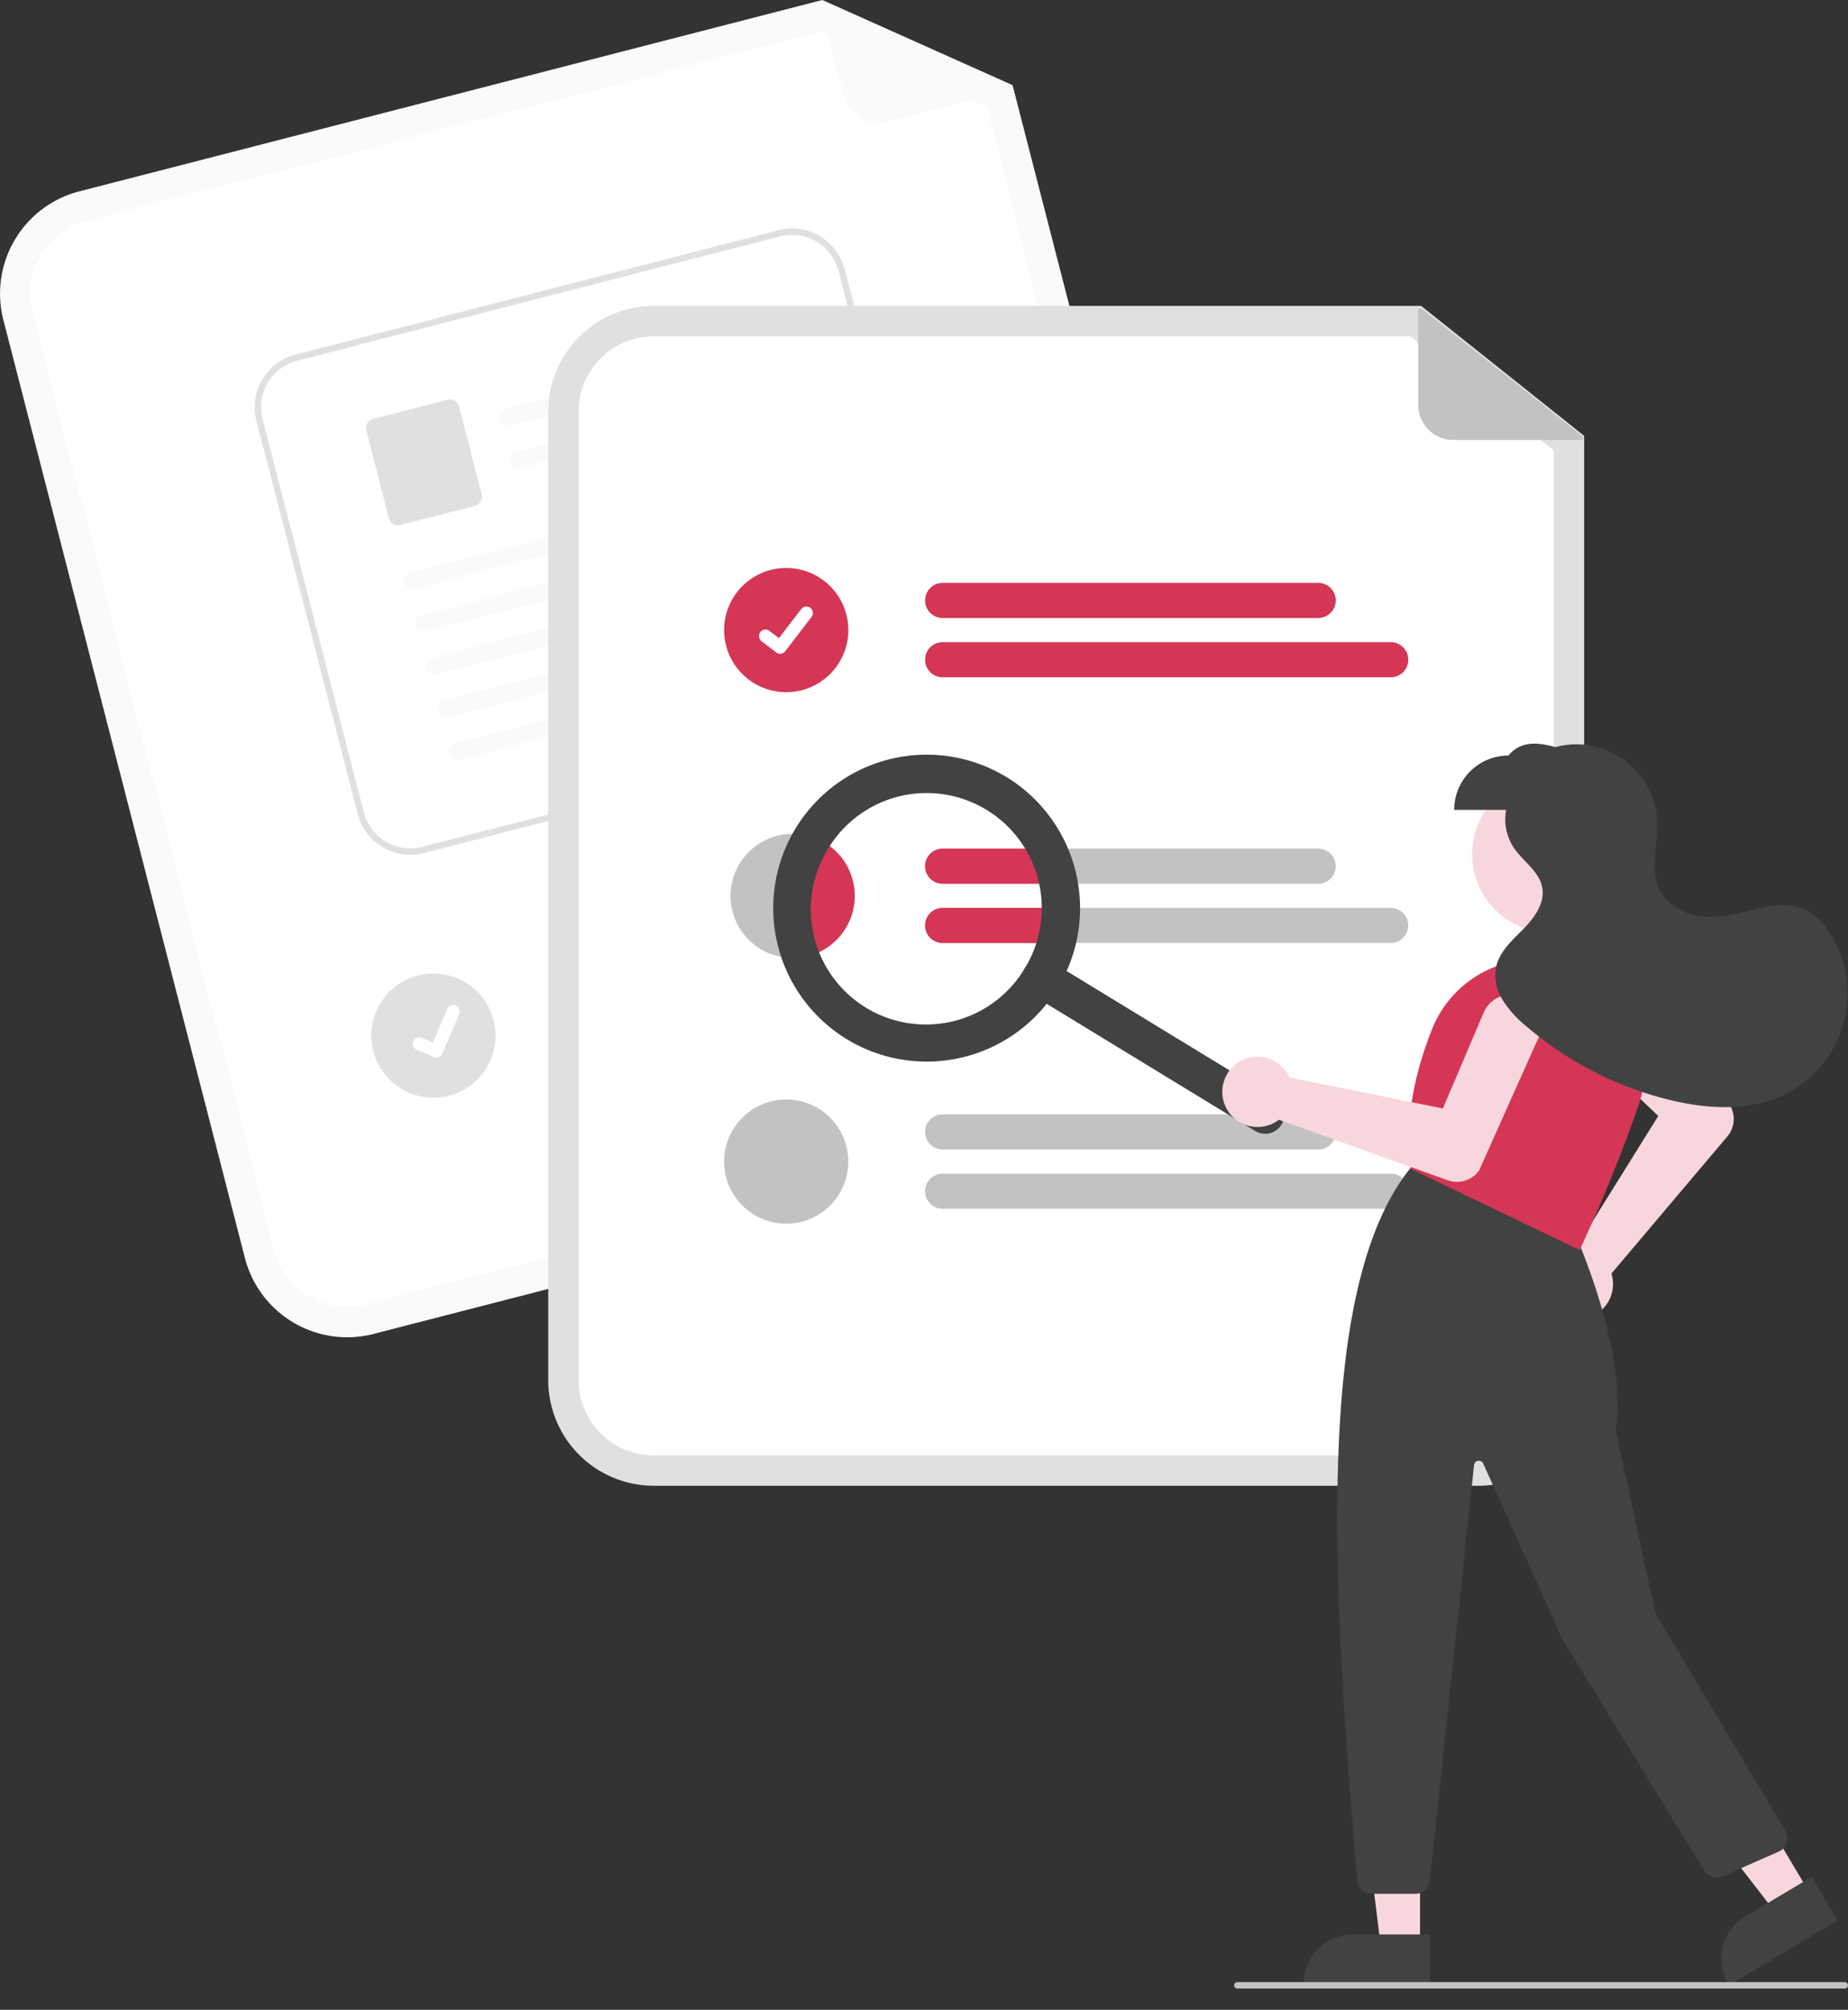 <svg width="80" height="87" fill="none" xmlns="http://www.w3.org/2000/svg"><rect width="100%" height="100%" fill="#333333" stroke="none"/><g clip-path="url(#clip0_34_23510)"><path d="M50.746 48.839l-34.58 8.905a4.573 4.573 0 01-5.563-3.285L.145 13.847a4.573 4.573 0 013.284-5.562L35.6 0l8.234 3.686 10.195 39.59a4.573 4.573 0 01-3.284 5.563z" fill="#F8FAFB"/><path d="M3.757 9.557a3.256 3.256 0 00-2.339 3.96L11.877 54.13a3.256 3.256 0 003.96 2.339l34.582-8.905a3.256 3.256 0 002.338-3.96L42.72 4.625l-7.236-3.24-31.727 8.17z" fill="#fff"/><path d="M43.748 3.897l-5.352 1.378a1.521 1.521 0 01-1.853-1.094L35.526.228a.095.095 0 01.13-.11l8.107 3.6a.094.094 0 01.056.094.095.095 0 01-.071.085z" fill="#F8FAFB"/><path d="M40.932 38.58l-15.744 4.054a.76.76 0 01-.38-1.474l15.745-4.054a.76.76 0 11.379 1.473zm3.678 1.702L25.829 45.12a.76.76 0 11-.38-1.473l18.783-4.837a.76.76 0 01.38 1.473z" fill="#C2C2C2"/><path d="M18.762 47.517a2.688 2.688 0 100-5.376 2.688 2.688 0 000 5.376z" fill="#E0E0E0"/><path d="M39.258 31.544l-20.91 5.383a2.356 2.356 0 01-2.865-1.692l-4.382-17.023a2.355 2.355 0 011.692-2.865l20.91-5.383a2.356 2.356 0 012.865 1.692L40.95 28.68a2.356 2.356 0 01-1.692 2.866z" fill="#fff"/><path d="M39.258 31.544l-20.91 5.383a2.356 2.356 0 01-2.865-1.692l-4.382-17.023a2.355 2.355 0 011.692-2.865l20.91-5.383a2.356 2.356 0 012.865 1.692L40.95 28.68a2.356 2.356 0 01-1.692 2.866zM12.862 15.615a2.079 2.079 0 00-1.493 2.528l4.382 17.023a2.078 2.078 0 002.528 1.493l20.91-5.383a2.079 2.079 0 001.493-2.528L36.3 11.725a2.078 2.078 0 00-2.528-1.493l-20.91 5.383z" fill="#E0E0E0"/><path d="M32.642 15.686L22.09 18.403a.378.378 0 01-.458-.238.365.365 0 01.257-.462l10.742-2.765c.434.22.32.67.012.748zm.477 1.852l-10.553 2.716a.377.377 0 01-.458-.238.363.363 0 01.256-.462l10.742-2.765c.434.22.32.67.013.749z" fill="#F8FAFB"/><path d="M20.556 21.896l-3.22.829a.41.41 0 01-.5-.295l-.978-3.8a.41.41 0 01.295-.5l3.22-.828a.41.41 0 01.499.294l.978 3.801a.41.41 0 01-.294.499z" fill="#E0E0E0"/><path d="M34.063 21.335L17.958 25.48a.378.378 0 01-.458-.238.365.365 0 01.256-.462l16.295-4.195c.434.22.32.67.012.749zm.477 1.851l-16.106 4.146a.379.379 0 01-.458-.238.363.363 0 01.257-.462l16.295-4.195c.434.22.32.67.012.75zm.477 1.852L18.91 29.184a.378.378 0 01-.458-.238.363.363 0 01.256-.462l16.296-4.195c.433.22.32.67.012.749zm.476 1.852l-16.106 4.145a.378.378 0 01-.457-.238.365.365 0 01.256-.462l16.295-4.194c.434.22.32.67.012.748zm.477 1.851l-16.107 4.146a.378.378 0 01-.457-.238.365.365 0 01.256-.462l16.295-4.195c.434.22.32.67.012.749z" fill="#F8FAFB"/><path d="M18.96 45.769a.278.278 0 01-.176-.012l-.003-.002-.733-.31a.281.281 0 11.22-.517l.474.202.622-1.463a.282.282 0 01.369-.148l-.004.01.004-.01a.28.28 0 01.148.368l-.732 1.72a.28.28 0 01-.188.161z" fill="#fff"/><path d="M64.01 64.315H28.3a4.572 4.572 0 01-4.567-4.568V17.81a4.572 4.572 0 014.568-4.568h33.222l7.055 5.624v40.881a4.572 4.572 0 01-4.568 4.568z" fill="#E0E0E0"/><path d="M28.3 14.559a3.256 3.256 0 00-3.252 3.252V59.75A3.257 3.257 0 0028.301 63h35.71a3.256 3.256 0 003.252-3.252V19.5l-6.2-4.942H28.3z" fill="#fff"/><path d="M57.065 26.752H40.807a.76.76 0 010-1.521h16.258a.76.76 0 110 1.52zm3.137 2.566H40.807a.76.76 0 010-1.521h19.395a.759.759 0 01.762.76.76.76 0 01-.762.761z" fill="#D53656"/><path d="M57.065 36.734H40.807a.76.76 0 000 1.521h16.258a.76.76 0 000-1.52zm3.138 2.566H40.806a.76.76 0 000 1.522h19.395a.76.76 0 100-1.521zm-3.138 10.46H40.807a.76.76 0 110-1.522h16.258a.76.76 0 110 1.522zm3.137 2.566H40.807a.76.76 0 010-1.521h19.395a.76.76 0 110 1.52z" fill="#C2C2C2"/><path d="M34.036 29.963a2.688 2.688 0 100-5.377 2.688 2.688 0 000 5.377z" fill="#D53656"/><path d="M33.77 28.299a.28.28 0 01-.167-.056l-.003-.002-.632-.484a.283.283 0 01-.101-.295.28.28 0 01.344-.2.28.28 0 01.099.05l.409.313.967-1.261a.282.282 0 01.393-.052l-.006.008.007-.008a.28.28 0 01.051.393l-1.137 1.484a.28.28 0 01-.223.11z" fill="#fff"/><path d="M37.001 38.779a2.688 2.688 0 11-5.315-.568A2.688 2.688 0 0137 38.78zM34.036 52.97a2.688 2.688 0 100-5.376 2.688 2.688 0 000 5.376zM68.44 19.046h-5.526a1.521 1.521 0 01-1.521-1.521v-4.082a.095.095 0 01.154-.075l6.952 5.508a.095.095 0 01-.004.152.095.095 0 01-.055.018z" fill="#C2C2C2"/><path d="M37.001 38.78a2.685 2.685 0 01-2.688 2.689c-.023 0-.046 0-.069-.003a5.82 5.82 0 01.522-5.337 2.69 2.69 0 012.235 2.65zm3.045-1.284a.763.763 0 01.762-.762h4.05c.238.482.406.994.5 1.521h-4.55a.762.762 0 01-.762-.76zm5.406 1.804a5.79 5.79 0 01-.202 1.522h-4.443a.76.76 0 110-1.521h4.645z" fill="#D53656"/><path d="M55.476 48.68a.83.83 0 01-1.141.277l-9.69-5.91a.83.83 0 11.865-1.418l9.69 5.91a.83.83 0 01.276 1.142z" fill="#424242"/><path d="M45.787 42.771a6.643 6.643 0 11-2.212-9.131 6.651 6.651 0 012.212 9.131zm-9.925-6.054a4.983 4.983 0 108.507 5.19 4.983 4.983 0 00-8.508-5.19z" fill="#424242"/><path d="M67.073 40.377a3.4 3.4 0 100-6.799 3.4 3.4 0 000 6.799zm-.22 15.66a1.523 1.523 0 011.354-1.983l3.58-5.747-3.27-3.11a1.304 1.304 0 01.884-2.252 1.305 1.305 0 01.932.376l4.516 4.453.01.011a1.183 1.183 0 01-.083 1.41l-5.017 5.934a1.522 1.522 0 01-2.906.908zm-5.379 28.254h-1.697l-.807-6.545h2.504v6.545z" fill="#F7D7DD"/><path d="M61.907 85.937h-5.471v-.07a2.13 2.13 0 012.13-2.129h3.341v2.2z" fill="#424242"/><path d="M78.34 81.944l-1.458.868-4.042-5.21 2.152-1.282 3.348 5.624z" fill="#F7D7DD"/><path d="M79.553 83.135l-4.701 2.8-.036-.06a2.129 2.129 0 01.74-2.92l2.872-1.709 1.125 1.89zm-20.797-1.727c-1.137-13.385-1.813-25.82 2.342-30.892l.033-.04 6.993 2.798.011.025c.024.051 2.35 5.167 1.807 8.608l1.725 7.935 5.624 9.417a.622.622 0 01-.284.89l-2.444 1.075a.625.625 0 01-.782-.244l-6.118-9.977-3.456-7.652a.208.208 0 00-.395.064L61.896 81.42a.622.622 0 01-.62.557h-1.9a.627.627 0 01-.62-.57z" fill="#424242"/><path d="M61.122 50.621l-.033-.016-.005-.036c-.262-1.829.047-3.86.918-6.039a4.794 4.794 0 015.565-2.87 4.787 4.787 0 013.053 2.347 4.736 4.736 0 01.328 3.796c-1.098 3.211-2.522 6.216-2.536 6.246l-.03.062-7.26-3.49z" fill="#D53656"/><path d="M53.492 46.067a1.523 1.523 0 012.332.574l6.638 1.341 1.767-4.152a1.305 1.305 0 112.393 1.044l-2.59 5.79-.007.012a1.183 1.183 0 01-1.35.416l-7.314-2.621a1.468 1.468 0 01-.722.3 1.524 1.524 0 01-1.63-.978 1.527 1.527 0 01.483-1.726z" fill="#F7D7DD"/><path d="M79.354 40.618c-.328-.58-.805-1.111-1.436-1.326-.814-.277-1.696.018-2.533.215-.646.152-1.32.245-1.97.117-.65-.128-1.278-.507-1.574-1.1-.435-.872-.068-1.913-.095-2.888a3.507 3.507 0 00-4.418-3.295c-.802-.231-1.528-.253-2.024.364a2.353 2.353 0 00-2.353 2.352h2.25a2.236 2.236 0 00.34 1.652c.397.583 1.088 1.005 1.22 1.699.13.672-.327 1.309-.806 1.797-.48.489-1.035.972-1.184 1.64-.092.507.012 1.03.29 1.462a4.77 4.77 0 001.023 1.126 15.003 15.003 0 006.233 3.189c1.62.39 3.392.491 4.896-.226a4.861 4.861 0 002.14-6.778z" fill="#424242"/><path d="M79.862 86.078H53.564a.139.139 0 01-.098-.237.139.139 0 01.098-.04h26.298a.139.139 0 01.098.236.139.139 0 01-.098.04z" fill="#C2C2C2"/></g><defs><clipPath id="clip0_34_23510"><path fill="#fff" d="M0 0h80v86.079H0z"/></clipPath></defs></svg>